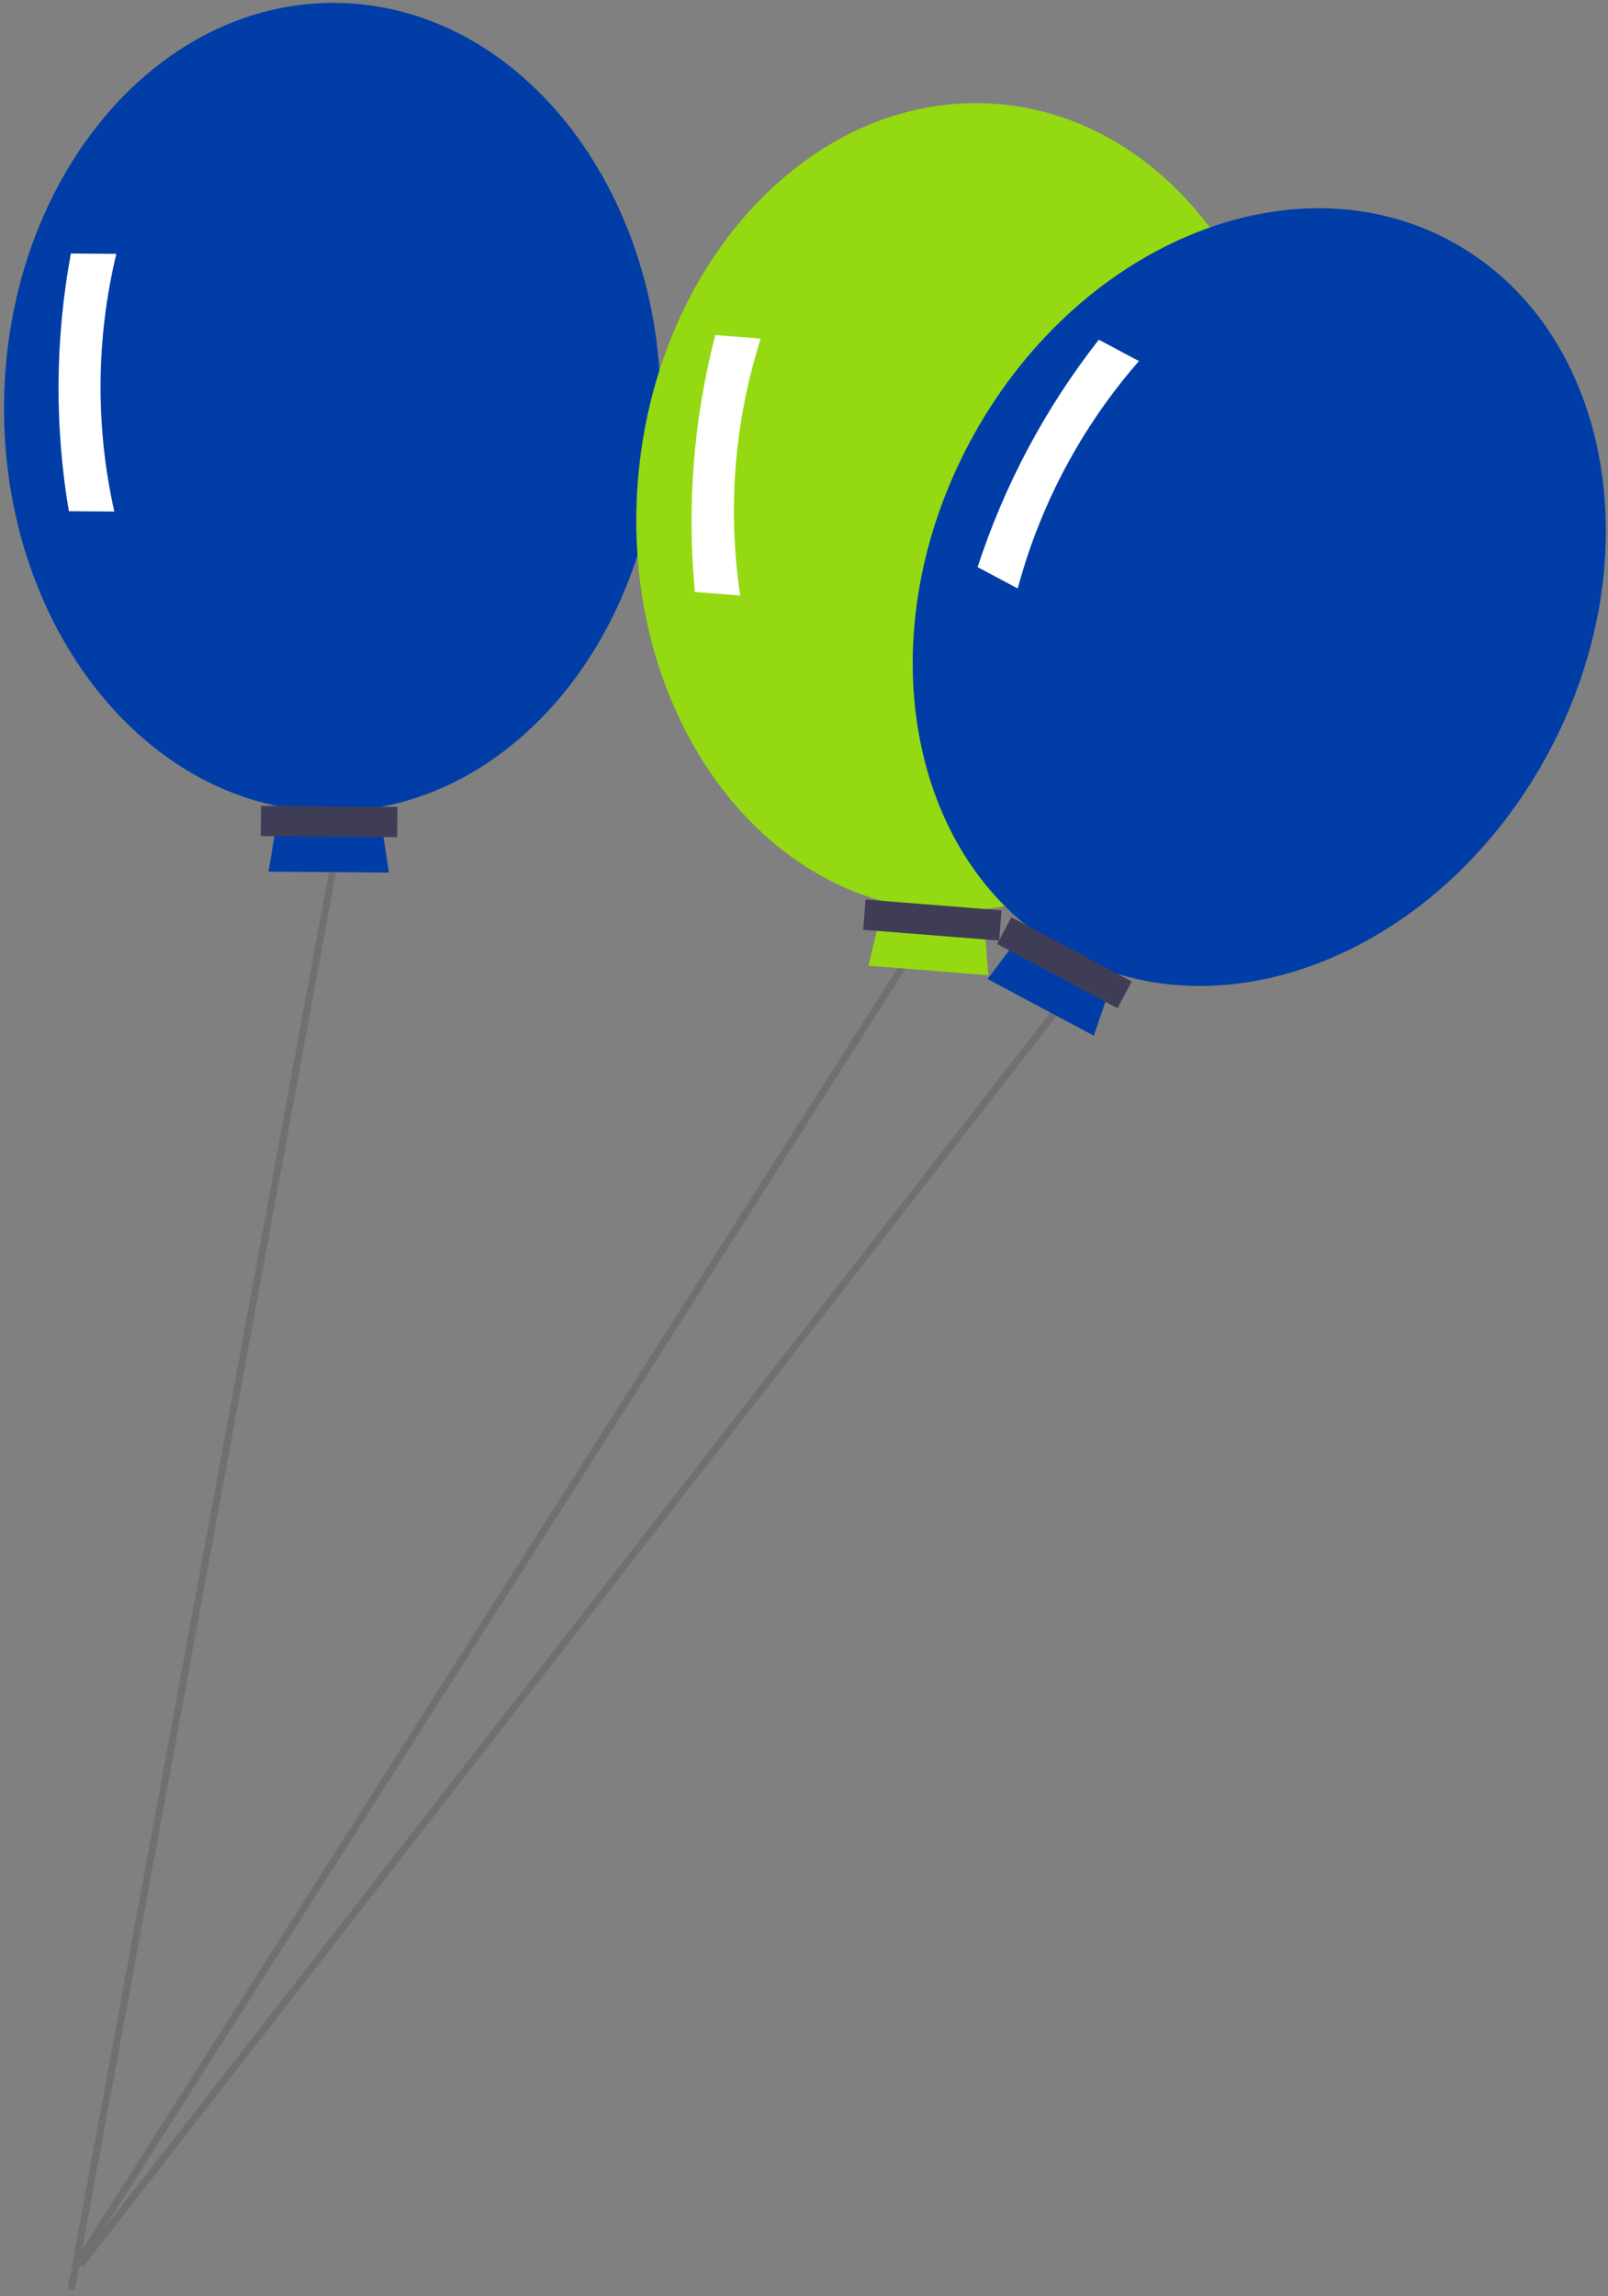 <svg width="227" height="324" viewBox="0 0 227 324" fill="none" xmlns="http://www.w3.org/2000/svg">
<rect x="0" y="0" width="227" height="324" fill="#808080" stroke="none"/>
<g id="Ballon">
<path id="Vector" d="M46.918 123.116L10.041 323.13" stroke="#707070"/>
<path id="Vector_2" d="M131.619 129.825L10.563 320" stroke="#707070"/>
<path id="Vector_3" d="M154.374 135.848L11.309 319.619" stroke="#707070"/>
<path id="Vector_4" d="M93.265 57.813C93.511 26.306 72.96 0.606 47.363 0.406C21.766 0.206 0.816 25.584 0.57 57.089C0.347 85.651 17.219 109.443 39.446 113.789L37.911 122.989L54.898 123.122L53.507 113.901C75.801 109.9 93.042 86.374 93.265 57.813Z" fill="#003DA6"/>
<path id="Vector_5" d="M182.452 75.208C184.946 43.801 166.282 16.699 140.764 14.673C115.246 12.647 92.539 36.463 90.045 67.873C87.783 96.346 102.914 121.282 124.775 127.201L122.588 136.266L139.522 137.611L138.793 128.311C161.314 125.914 180.19 103.681 182.452 75.208Z" fill="#94D912"/>
<path id="Vector_6" d="M218.672 106.061C233.495 78.261 227.201 45.961 204.614 33.917C182.027 21.873 151.699 34.646 136.875 62.446C123.436 87.646 127.355 116.552 145.037 130.705L139.416 138.146L154.405 146.139L157.448 137.324C179.05 144.117 205.233 131.265 218.672 106.061Z" fill="#003DA6"/>
<path id="Vector_7" d="M16.138 72.185L9.72 72.135C7.688 60.09 7.784 47.782 10.005 35.77L16.422 35.82C13.551 47.761 13.454 60.201 16.138 72.185V72.185Z" fill="white"/>
<path id="Vector_8" d="M36.851 113.706L36.818 117.984L56.07 118.134L56.104 113.856L36.851 113.706Z" fill="#3F3D56"/>
<path id="Vector_9" d="M104.497 84.038L98.097 83.53C96.931 71.37 97.907 59.1 100.981 47.278L107.381 47.786C103.663 59.491 102.676 71.892 104.497 84.038V84.038Z" fill="white"/>
<path id="Vector_10" d="M122.192 126.931L121.854 131.196L141.049 132.717L141.387 128.452L122.192 126.931Z" fill="#3F3D56"/>
<path id="Vector_11" d="M143.671 83.04L138.009 80.021C141.792 68.406 147.584 57.545 155.12 47.932L160.782 50.951C152.702 60.2 146.848 71.177 143.671 83.04V83.04Z" fill="white"/>
<path id="Vector_12" d="M142.775 129.432L140.762 133.207L157.751 142.266L159.764 138.491L142.775 129.432Z" fill="#3F3D56"/>
</g>
</svg>
